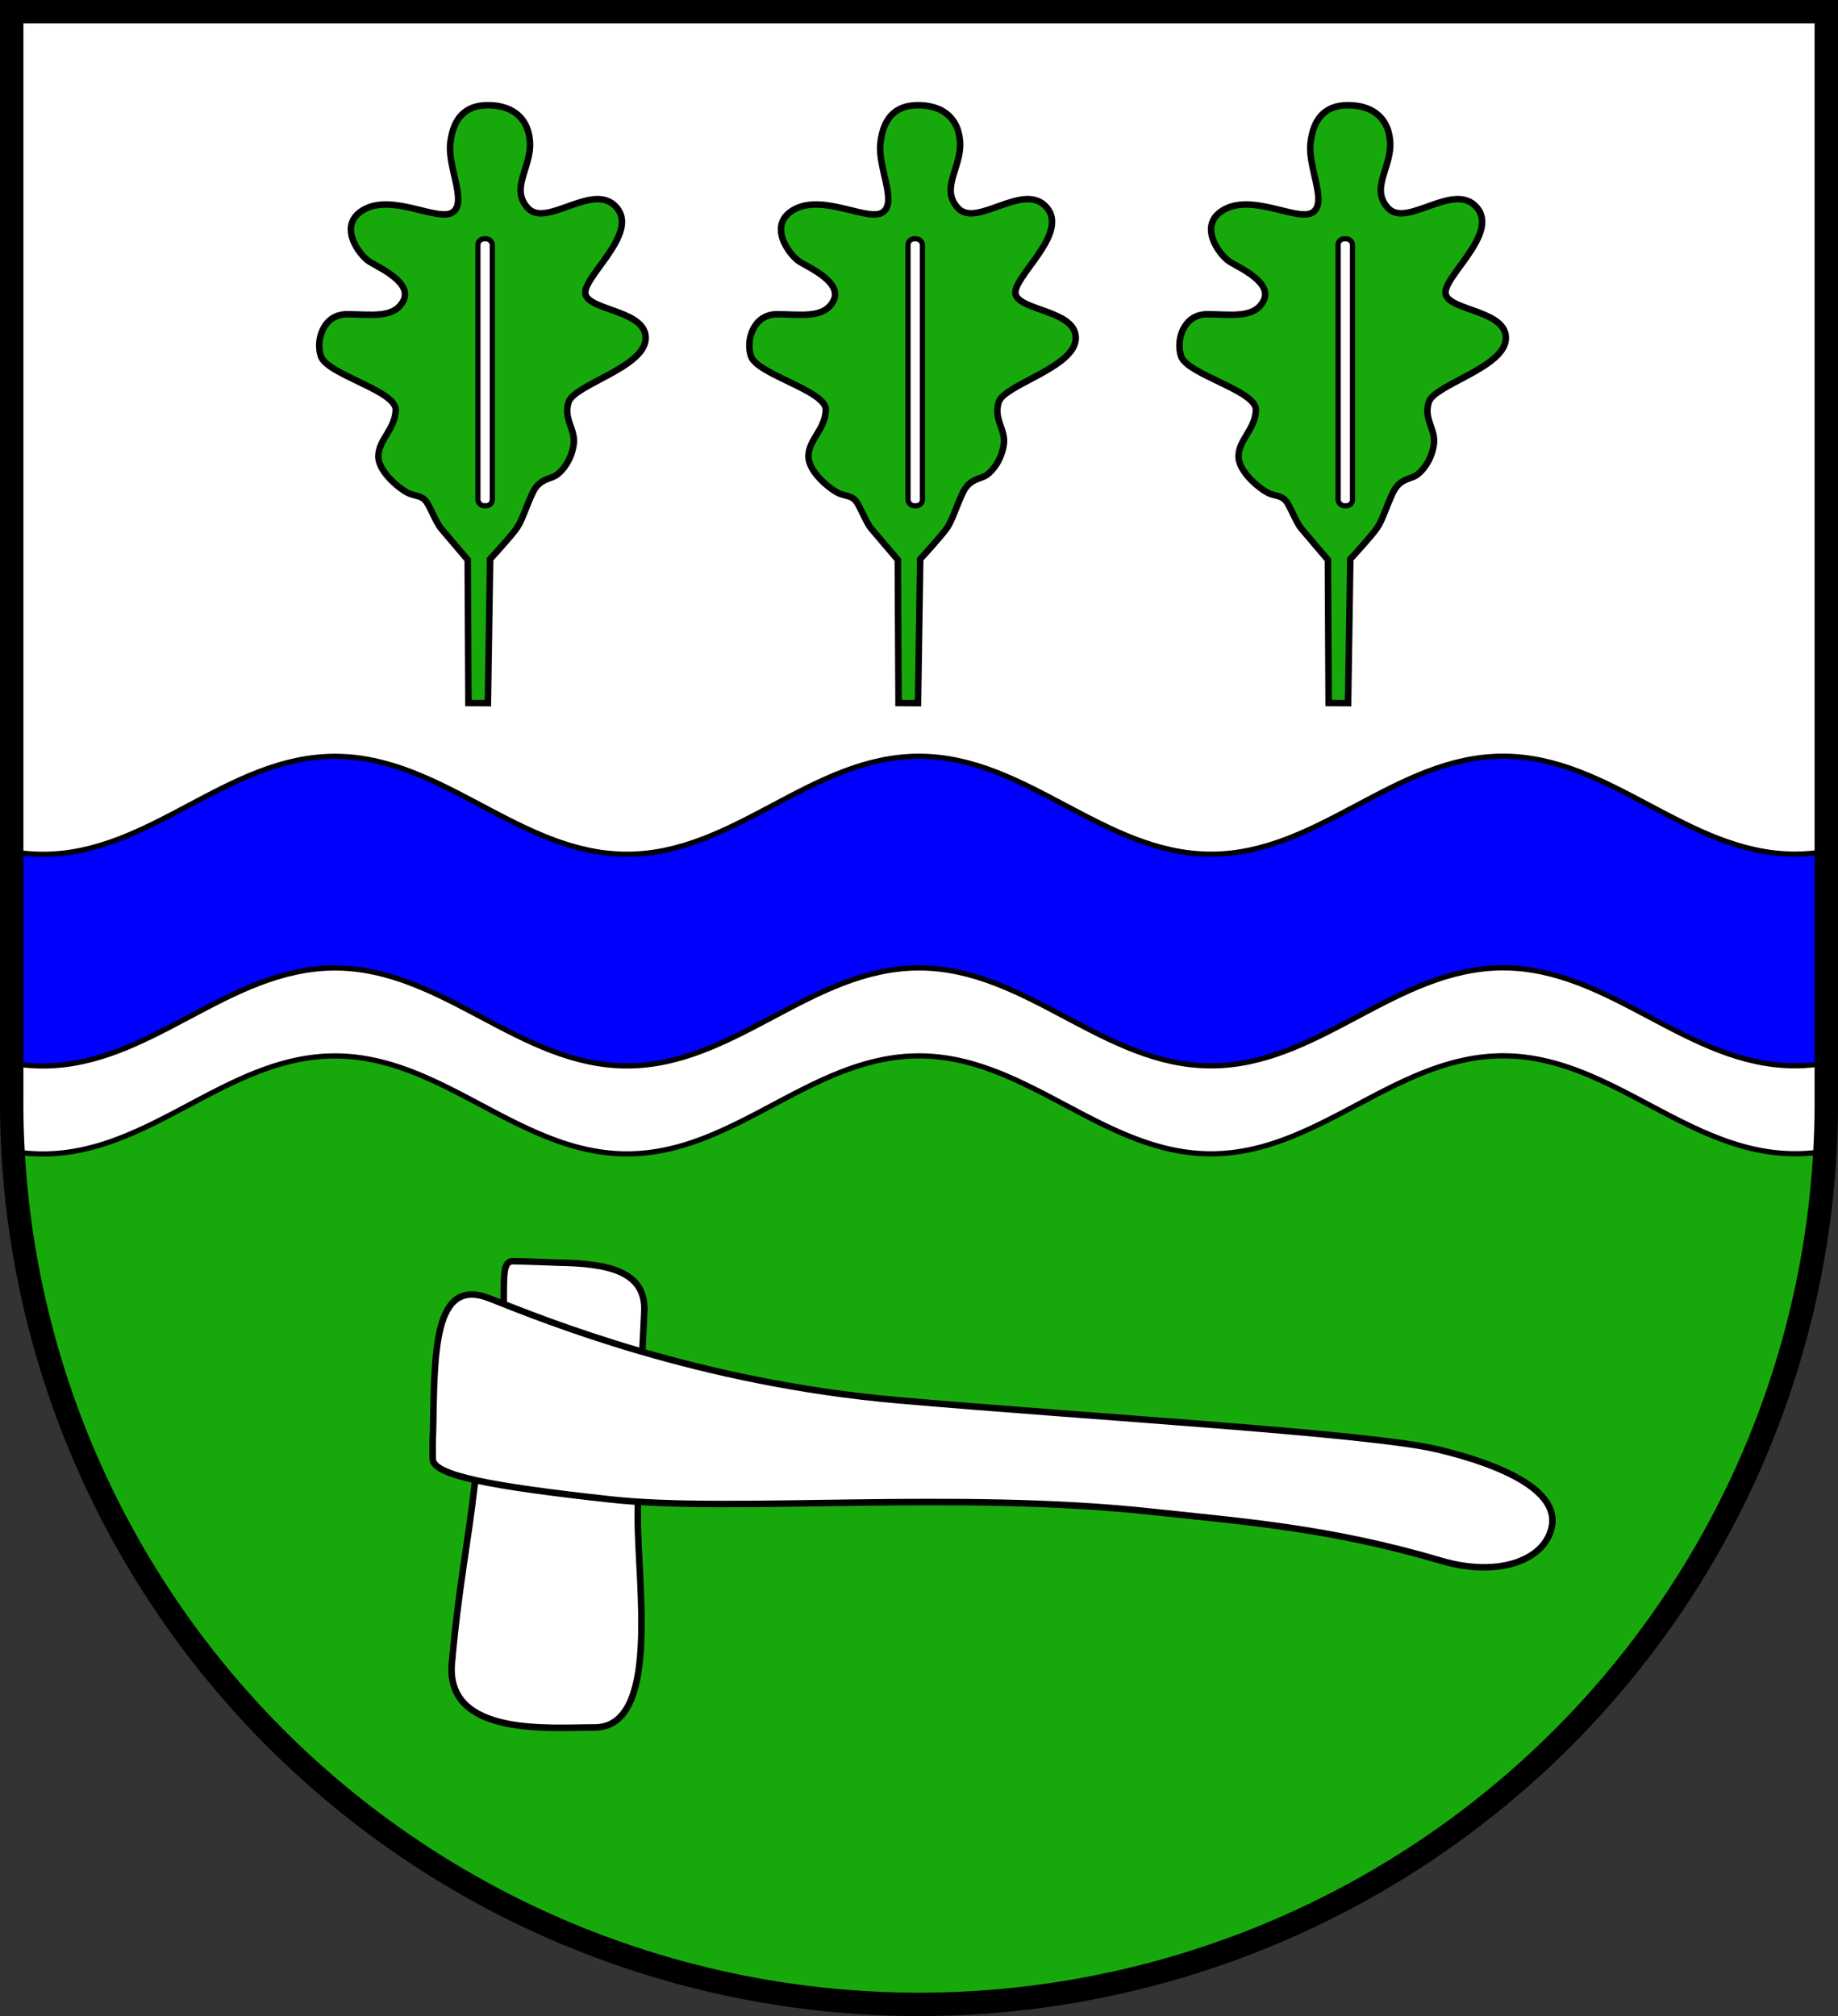 <?xml version="1.0" encoding="UTF-8" standalone="no"?>
<!-- Created with Inkscape (http://www.inkscape.org/) -->

<svg
   width="141.334mm"
   height="155.02mm"
   viewBox="0 0 141.334 155.02"
   version="1.1"
   id="svg8377"
   inkscape:version="1.2.2 (732a01da63, 2022-12-09)"
   sodipodi:docname="Wappen Flintbek2.svg"
   xmlns:inkscape="http://www.inkscape.org/namespaces/inkscape"
   xmlns:sodipodi="http://sodipodi.sourceforge.net/DTD/sodipodi-0.dtd"
   xmlns="http://www.w3.org/2000/svg"
   xmlns:svg="http://www.w3.org/2000/svg">
  <rect x="0" y="0" width="141.334" height="155.02" fill="#333333" stroke="none"/>
  <sodipodi:namedview
     id="namedview8379"
     pagecolor="#ffffff"
     bordercolor="#666666"
     borderopacity="1.0"
     inkscape:showpageshadow="2"
     inkscape:pageopacity="0.0"
     inkscape:pagecheckerboard="0"
     inkscape:deskcolor="#d1d1d1"
     inkscape:document-units="mm"
     showgrid="false"
     inkscape:zoom="0.91360144"
     inkscape:cx="267.07489"
     inkscape:cy="293.89183"
     inkscape:current-layer="layer1" />
  <defs
     id="defs8374" />
  <g
     inkscape:label="Ebene 1"
     inkscape:groupmode="layer"
     id="layer1"
     transform="translate(-534.659,-68.473)">
    <g
       id="g8318"
       transform="translate(503.468,-5.191)">
      <path
         id="path6254"
         style="fill:#ffffff;fill-opacity:1;stroke:none;stroke-width:1.8;stroke-linecap:round;stroke-dasharray:none"
         d="m 32.091,74.564 v 83.846 a 69.767,69.373 0 0 0 69.767,69.374 69.767,69.373 0 0 0 69.767,-69.373 69.767,69.373 0 0 0 0,-5.1e-4 V 74.564 Z" />
      <path
         id="path845"
         style="fill:#0000ff;fill-opacity:1;stroke:#000000;stroke-width:0.4;stroke-dasharray:none"
         d="m 146.767,131.81 c -8.265,7.8e-4 -14.187,7.535 -22.452,7.535 -8.265,8.9e-4 -14.192,-7.532 -22.457,-7.531 -8.265,7.8e-4 -14.188,7.534 -22.453,7.535 -8.265,7.8e-4 -14.192,-7.531 -22.458,-7.53 -8.265,7.8e-4 -14.187,7.534 -22.452,7.535 -0.823,9e-5 -1.622,-0.077 -2.403,-0.211 v 16.275 c 0.781,0.134 1.58,0.211 2.403,0.211 8.265,-8.4e-4 14.187,-7.535 22.452,-7.535 8.265,-8.3e-4 14.192,7.532 22.458,7.531 8.265,-8.3e-4 14.188,-7.534 22.453,-7.535 8.265,-8.3e-4 14.192,7.531 22.457,7.53 8.265,-8.2e-4 14.187,-7.534 22.452,-7.535 8.265,-8.1e-4 14.192,7.531 22.457,7.53 0.822,-9e-5 1.621,-0.077 2.401,-0.211 v -16.275 c -0.78,0.134 -1.579,0.212 -2.401,0.212 -8.265,7.8e-4 -14.192,-7.532 -22.457,-7.531 z" />
      <path
         id="path7256"
         style="fill:#17a90c;fill-opacity:1;stroke:#000000;stroke-width:0.4;stroke-dasharray:none"
         d="m 146.767,154.849 c -8.265,7.8e-4 -14.187,7.534 -22.452,7.535 -8.265,8.9e-4 -14.192,-7.531 -22.457,-7.53 -8.265,7.8e-4 -14.188,7.534 -22.453,7.535 -8.265,7.8e-4 -14.192,-7.532 -22.458,-7.531 -8.265,7.8e-4 -14.187,7.535 -22.452,7.535 -0.77,8e-5 -1.52,-0.066 -2.253,-0.184 a 69.767,69.373 0 0 0 69.617,65.574 69.767,69.373 0 0 0 69.617,-65.589 c -0.733,0.118 -1.482,0.184 -2.252,0.184 -8.265,7.8e-4 -14.192,-7.531 -22.457,-7.53 z" />
      <path
         id="path8299"
         style="fill:none;fill-opacity:1;stroke:#000000;stroke-width:1.8;stroke-linecap:round;stroke-dasharray:none"
         d="m 32.091,74.564 v 83.846 a 69.767,69.373 0 0 0 69.767,69.374 69.767,69.373 0 0 0 69.767,-69.373 69.767,69.373 0 0 0 0,-5.1e-4 V 74.564 Z" />
      <g
         id="g1109"
         transform="translate(-215.206,-0.829)">
        <path
           style="fill:#ffffff;stroke:#000000;stroke-width:0.5;stroke-linecap:round;stroke-dasharray:none"
           d="m 289.265,171.579 c 3.782,0.056 6.841,0.612 6.674,3.782 -0.167,3.17 -0.501,10.567 -0.501,15.851 0,5.284 1.742,16.159 -3.379,16.113 -3.116,-0.028 -11.415,0.795 -10.915,-4.934 0.501,-5.729 1.279,-9.511 1.724,-13.515 0.445,-4.004 2.28,-13.404 2.28,-13.404 0,0 -0.034,-1.176 -0.004,-2.254 0.025,-0.917 0.048,-1.763 0.7,-1.75 1.418,0.028 3.42,0.111 3.42,0.111 z"
           id="path1105"
           sodipodi:nodetypes="cssssscssc" />
        <path
           style="fill:#ffffff;stroke:#000000;stroke-width:0.5;stroke-linecap:round;stroke-dasharray:none"
           d="m 279.696,184.563 c 0.118,-6.017 0,-11.956 4.365,-10.225 4.365,1.73 16.085,6.489 31.423,7.826 15.338,1.337 36.181,2.517 41.451,3.775 5.27,1.258 9.203,3.225 8.809,5.82 -0.393,2.596 -3.947,4.101 -8.57,2.733 -8.547,-2.529 -15.31,-3.011 -22.184,-3.756 -15.103,-1.637 -32.248,0.079 -41.608,-0.944 -9.36,-1.023 -13.683,-1.863 -13.711,-3.114 -0.028,-1.251 0.025,-2.116 0.025,-2.116 z"
           id="path1007"
           sodipodi:nodetypes="ssssssssscs" />
      </g>
      <g
         id="g6200"
         transform="translate(-214.885,-3.146)">
        <g
           id="g6177"
           transform="translate(0.265)">
          <path
             style="fill:#17a90c;fill-opacity:1;stroke:#000000;stroke-width:0.5;stroke-linecap:round;stroke-dasharray:none"
             d="m 314.905,130.867 -0.056,-11.012 c 0,0 -1.641,-1.919 -2.058,-2.419 -0.417,-0.501 -0.89,-1.835 -1.224,-2.169 -0.334,-0.334 -0.667,-0.306 -1.196,-0.501 -0.528,-0.195 -2.392,-1.585 -2.392,-2.864 0,-1.279 1.279,-2.058 1.335,-3.559 0.056,-1.502 -5.281,-2.719 -5.756,-4.143 -0.417,-1.251 0.195,-3.226 2.002,-3.226 1.808,0 3.615,0.362 4.338,-1.029 0.723,-1.39 -1.808,-2.531 -2.586,-3.003 -0.779,-0.473 -2.614,-2.892 -0.362,-4.06 2.253,-1.168 5.729,1.057 6.785,0.222 1.057,-0.834 -0.445,-3.448 -0.222,-5.311 0.222,-1.863 1.112,-2.864 2.809,-2.892 1.696,-0.028 3.142,0.751 3.309,2.753 0.167,2.002 -1.585,3.643 -0.139,5.172 1.446,1.529 5.061,-2.113 6.813,-0.056 1.752,2.058 -2.781,5.45 -2.392,6.702 0.389,1.251 4.755,1.224 4.616,3.42 -0.139,2.197 -5.506,3.504 -5.923,4.839 -0.417,1.335 0.556,2.086 0.389,3.254 -0.167,1.168 -0.834,2.03 -1.335,2.364 -0.501,0.334 -1.307,0.25 -1.835,1.39 -0.528,1.14 -0.779,2.058 -1.196,2.67 -0.417,0.612 -2.058,2.392 -2.058,2.392 l -0.17,11.075 z"
             id="path1165"
             sodipodi:nodetypes="ccsssssssssssssssssssssssccc" />
          <rect
             style="fill:#ffffff;stroke:#000000;stroke-width:0.4;stroke-linecap:round;stroke-dasharray:none"
             id="rect1273"
             width="1.111"
             height="20.529"
             x="315.632"
             y="95.172"
             ry="0.472"
             rx="0.472" />
        </g>
        <g
           id="g6183"
           transform="translate(-32.808)">
          <path
             style="fill:#17a90c;fill-opacity:1;stroke:#000000;stroke-width:0.5;stroke-linecap:round;stroke-dasharray:none"
             d="m 314.905,130.867 -0.056,-11.012 c 0,0 -1.641,-1.919 -2.058,-2.419 -0.417,-0.501 -0.89,-1.835 -1.224,-2.169 -0.334,-0.334 -0.667,-0.306 -1.196,-0.501 -0.528,-0.195 -2.392,-1.585 -2.392,-2.864 0,-1.279 1.279,-2.058 1.335,-3.559 0.056,-1.502 -5.281,-2.719 -5.756,-4.143 -0.417,-1.251 0.195,-3.226 2.002,-3.226 1.808,0 3.615,0.362 4.338,-1.029 0.723,-1.39 -1.808,-2.531 -2.586,-3.003 -0.779,-0.473 -2.614,-2.892 -0.362,-4.06 2.253,-1.168 5.729,1.057 6.785,0.222 1.057,-0.834 -0.445,-3.448 -0.222,-5.311 0.222,-1.863 1.112,-2.864 2.809,-2.892 1.696,-0.028 3.142,0.751 3.309,2.753 0.167,2.002 -1.585,3.643 -0.139,5.172 1.446,1.529 5.061,-2.113 6.813,-0.056 1.752,2.058 -2.781,5.45 -2.392,6.702 0.389,1.251 4.755,1.224 4.616,3.42 -0.139,2.197 -5.506,3.504 -5.923,4.839 -0.417,1.335 0.556,2.086 0.389,3.254 -0.167,1.168 -0.834,2.03 -1.335,2.364 -0.501,0.334 -1.307,0.25 -1.835,1.39 -0.528,1.14 -0.779,2.058 -1.196,2.67 -0.417,0.612 -2.058,2.392 -2.058,2.392 l -0.17,11.075 z"
             id="path6179"
             sodipodi:nodetypes="ccsssssssssssssssssssssssccc" />
          <rect
             style="fill:#ffffff;stroke:#000000;stroke-width:0.4;stroke-linecap:round;stroke-dasharray:none"
             id="rect6181"
             width="1.111"
             height="20.529"
             x="315.632"
             y="95.172"
             ry="0.472"
             rx="0.472" />
        </g>
        <g
           id="g6189"
           transform="translate(33.337)">
          <path
             style="fill:#17a90c;fill-opacity:1;stroke:#000000;stroke-width:0.5;stroke-linecap:round;stroke-dasharray:none"
             d="m 314.905,130.867 -0.056,-11.012 c 0,0 -1.641,-1.919 -2.058,-2.419 -0.417,-0.501 -0.89,-1.835 -1.224,-2.169 -0.334,-0.334 -0.667,-0.306 -1.196,-0.501 -0.528,-0.195 -2.392,-1.585 -2.392,-2.864 0,-1.279 1.279,-2.058 1.335,-3.559 0.056,-1.502 -5.281,-2.719 -5.756,-4.143 -0.417,-1.251 0.195,-3.226 2.002,-3.226 1.808,0 3.615,0.362 4.338,-1.029 0.723,-1.39 -1.808,-2.531 -2.586,-3.003 -0.779,-0.473 -2.614,-2.892 -0.362,-4.06 2.253,-1.168 5.729,1.057 6.785,0.222 1.057,-0.834 -0.445,-3.448 -0.222,-5.311 0.222,-1.863 1.112,-2.864 2.809,-2.892 1.696,-0.028 3.142,0.751 3.309,2.753 0.167,2.002 -1.585,3.643 -0.139,5.172 1.446,1.529 5.061,-2.113 6.813,-0.056 1.752,2.058 -2.781,5.45 -2.392,6.702 0.389,1.251 4.755,1.224 4.616,3.42 -0.139,2.197 -5.506,3.504 -5.923,4.839 -0.417,1.335 0.556,2.086 0.389,3.254 -0.167,1.168 -0.834,2.03 -1.335,2.364 -0.501,0.334 -1.307,0.25 -1.835,1.39 -0.528,1.14 -0.779,2.058 -1.196,2.67 -0.417,0.612 -2.058,2.392 -2.058,2.392 l -0.17,11.075 z"
             id="path6185"
             sodipodi:nodetypes="ccsssssssssssssssssssssssccc" />
          <rect
             style="fill:#ffffff;stroke:#000000;stroke-width:0.4;stroke-linecap:round;stroke-dasharray:none"
             id="rect6187"
             width="1.111"
             height="20.529"
             x="315.632"
             y="95.172"
             ry="0.472"
             rx="0.472" />
        </g>
      </g>
    </g>
  </g>
</svg>

